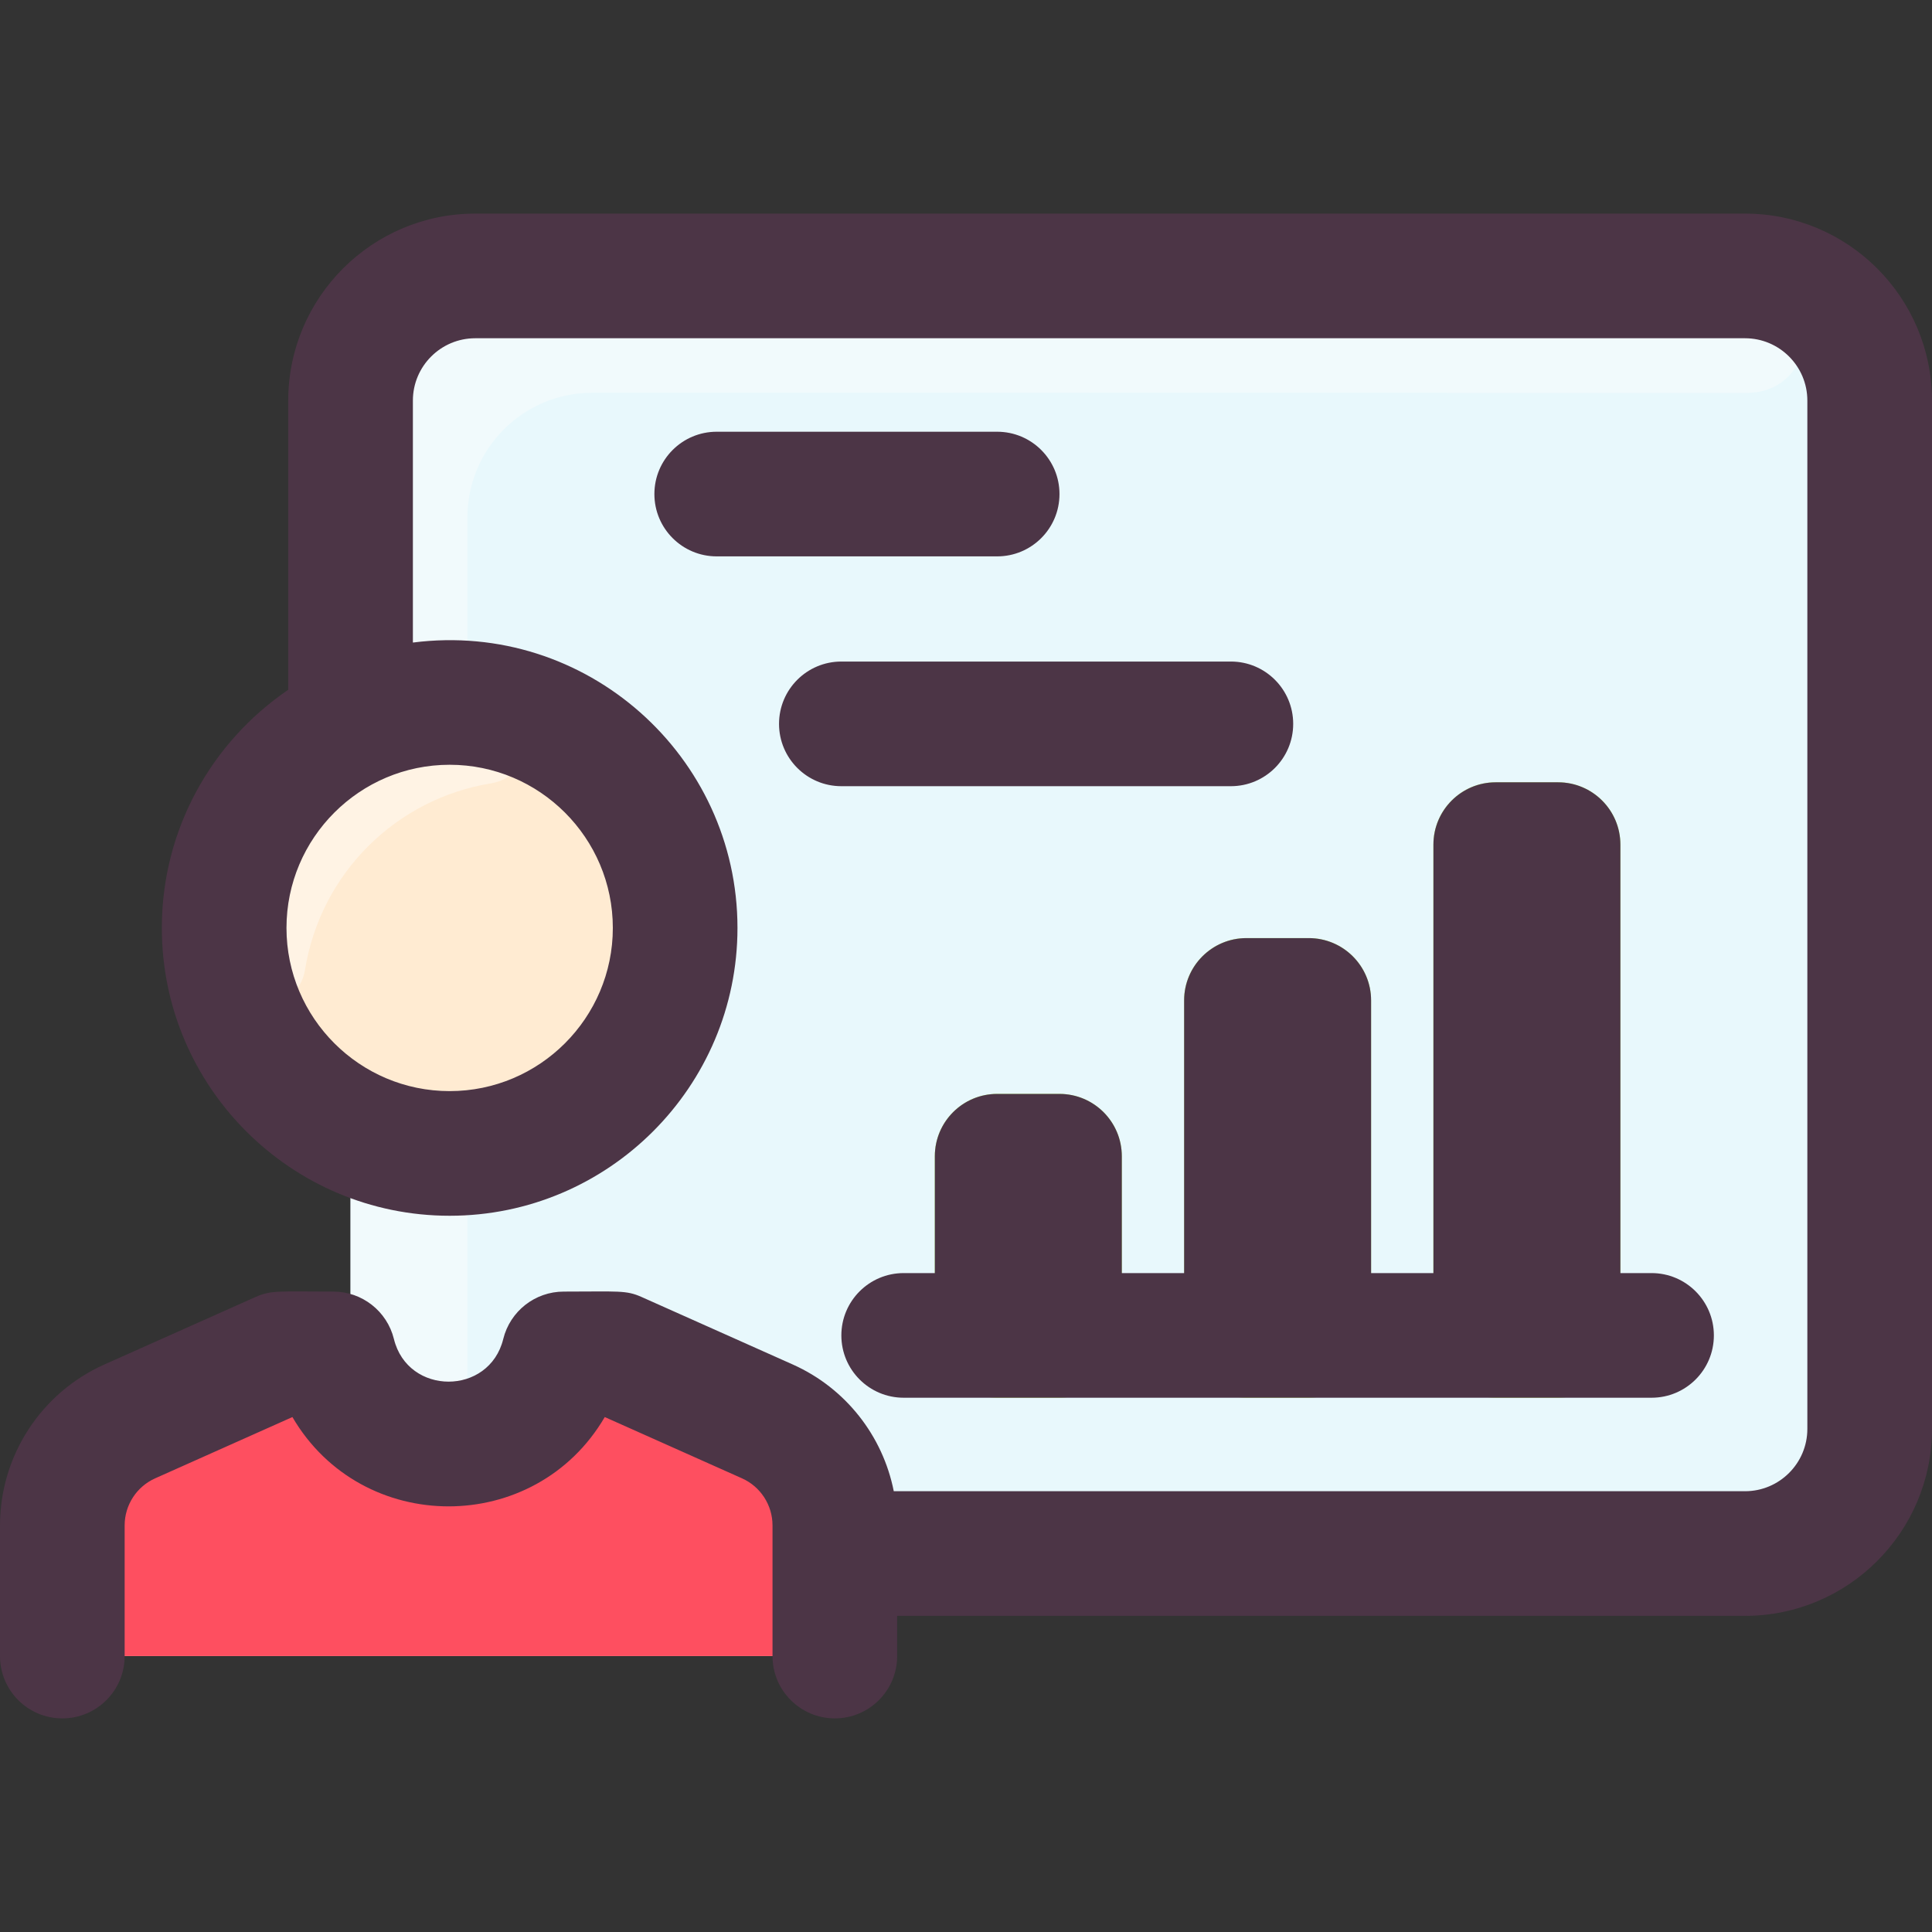 <svg id="Layer_1" enable-background="new 0 0 496 496" height="512" viewBox="0 0 496 496" width="512" xmlns="http://www.w3.org/2000/svg"><rect x="0" y="0" width="496" height="496" fill="#333333" stroke="none"/><path d="m480 102.838v264c0 17.67-14.33 32-32 32h-233.67v12.04c0 7.89-6.39 14.28-14.28 14.28h-169.77c-7.89 0-14.28-6.39-14.28-14.28v-19.27c0-11.53 6.78-21.99 17.31-26.69 40.305-17.999 37.522-17.33 42.66-17.33 9.146 0 12.545 7.696 14.03 9.85v-67.2c-43.201-21.151-43.209-82.865 0-104.02v-83.38c0-17.67 14.33-32 32-32h326c17.67 0 32 14.33 32 32z" fill="#e8f8fc"/><g fill="#b5f26d"><path d="m272 358.838h-16c-8.837 0-16-7.164-16-16v-46c0-8.836 7.163-16 16-16h16c8.837 0 16 7.164 16 16v46c0 8.837-7.163 16-16 16z"/><path d="m336 358.838h-16c-8.837 0-16-7.163-16-16v-86c0-8.837 7.163-16 16-16h16c8.837 0 16 7.163 16 16v86c0 8.837-7.163 16-16 16z"/><path d="m400 358.838h-16c-8.837 0-16-7.163-16-16v-126c0-8.837 7.163-16 16-16h16c8.837 0 16 7.163 16 16v126c0 8.837-7.163 16-16 16z"/></g><path d="m448.437 100.858c-81.79-.041-294.671-.019-296.437-.019-17.67 0-32 14.33-32 32v219.067c0 12.866-15.162 19.809-24.851 11.345-3.493-3.052-5.149-7.044-5.149-11.309v-53.064c0-5.08-2.614-9.749-6.83-12.583-34.178-22.98-34.112-73.196 0-96.132 4.216-2.835 6.83-7.503 6.83-12.583v-74.741c0-17.673 14.327-32 32-32h326c21.232-.001 19.906 30.028.437 30.019z" fill="#f1fafc"/><path d="m214.33 410.878c0 7.887-6.393 14.28-14.28 14.28h-169.77c-7.886 0-14.28-6.393-14.28-14.28v-19.27c0-11.53 6.78-21.99 17.31-26.69 39.211-17.509 37.763-17.33 41.853-17.33 9.498 0 11.944 5.646 14.837 9.85 12.756 18.749 40.869 17.449 51.841-2.458 2.512-4.557 7.296-7.392 12.499-7.392 5.09 0 1.647-.988 42.669 17.33 10.53 4.7 17.32 15.16 17.32 26.69.001.315.001 19.796.001 19.27z" fill="#fe4f60"/><path d="m173.33 238.228c0 43.015-45.237 70.709-83.33 52.01-43.201-21.151-43.209-82.865 0-104.02 38.112-18.708 83.33 9.013 83.33 52.01z" fill="#ffebd2"/><path d="m272.86 290.826c-1.938.006-4.198.012-6.851.012-8.837 0-16.009 7.164-16.009 16.001 0 18.153-.041 29.423-.038 36.573.002 6.271-9.962 7.252-9.962-.574v-46c0-8.837 7.163-16 16-16 17.082 0 16.32-.028 17.32.054 6.29.513 5.852 9.915-.46 9.934z" fill="#ccfca9"/><path d="m336.86 250.826c-1.938.006-4.199.012-6.853.012-8.836 0-16.007 7.167-16.007 16.003 0 43.084-.069 65.093-.03 76.63.021 6.266-9.97 7.332-9.97-.633v-86c0-8.837 7.163-16 16-16 17.083 0 16.32-.028 17.32.054 6.291.513 5.852 9.915-.46 9.934z" fill="#ccfca9"/><path d="m400.86 210.826c-1.938.006-4.199.012-6.852.012-8.836 0-16.008 7.167-16.008 16.003 0 70.238-.097 101.953-.024 116.696.031 6.278-9.976 7.356-9.976-.699v-126c0-8.837 7.163-16 16-16 17.083 0 16.32-.028 17.32.054 6.291.513 5.852 9.915-.46 9.934z" fill="#ccfca9"/><path d="m81.456 358.323c-6.17 1.781-16.159 6.777-38.146 16.596-10.53 4.7-17.31 15.16-17.31 26.69 0 3.963-.006 7.162-.011 9.762-.013 6.319-9.529 6.791-9.956.487-.054-.798-.033.134-.033-20.25 0-11.53 6.78-21.99 17.31-26.69 40.305-17.999 37.522-17.33 42.66-17.33 11.494 0 10.803 9.2 5.486 10.735z" fill="#ff6d7a"/><path d="m214.33 391.608v19.27c0 5.955-2.703 10.765-9.426 12.972-2.763.907-5.36-2.002-4.064-4.606 1.926-3.869 1.49-4.883 1.49-25.636 0-11.53-6.79-21.99-17.32-26.69-13.236-5.911-21.728-9.716-27.237-12.178-3.815-1.705-1.802-8.157 3.207-5.912l36.03 16.09c10.53 4.7 17.32 15.16 17.32 26.69z" fill="#e84857"/><path d="m126.413 181.378c11.037 2.119 10.826 17.911-.268 19.708-24.402 3.953-43.84 23.014-47.858 47.986-1.775 11.034-17.58 11.131-19.692.157-7.751-40.267 27.601-75.572 67.818-67.851z" fill="#fff3e4"/><path d="m352 256.838v70h16v-110c0-8.837 7.163-16 16-16h16c8.837 0 16 7.163 16 16v110h8c8.837 0 16 7.163 16 16s-7.163 16-16 16c-9.191 0-180.253 0-192 0-8.837 0-16-7.163-16-16s7.163-16 16-16h8v-30c0-8.836 7.163-16 16-16h16c8.837 0 16 7.164 16 16v30h16v-70c0-8.837 7.163-16 16-16h16c8.837 0 16 7.164 16 16zm-80-130c0-8.837-7.163-16-16-16h-72c-8.837 0-16 7.163-16 16s7.163 16 16 16h72c8.837 0 16-7.163 16-16zm-56 75h100c8.837 0 16-7.163 16-16s-7.163-16-16-16h-100c-8.837 0-16 7.163-16 16s7.163 16 16 16zm280-99v264c0 26.467-21.533 48-48 48h-217.675v10.323c0 8.837-7.163 16-16 16s-16-7.163-16-16v-33.551c0-5.214-3.076-9.956-7.837-12.081l-35.23-15.73c-17.872 30.586-62.331 30.56-80.19 0l-35.23 15.731c-4.762 2.124-7.838 6.866-7.838 12.08v33.552c0 8.837-7.163 16-16 16s-16-7.163-16-16v-33.552c0-17.823 10.516-34.034 26.79-41.301l38.81-17.329c4.027-1.798 5.935-1.39 19.993-1.39 7.364 0 13.777 5.027 15.537 12.178 3.587 14.585 24.474 14.593 28.067-.001 1.759-7.151 8.172-12.177 15.536-12.177 14.111 0 15.982-.4 19.992 1.39l38.81 17.329c13.552 6.051 23.105 18.307 25.923 32.53h218.542c8.822 0 16-7.177 16-16v-264c0-8.823-7.178-16-16-16h-326c-8.822 0-16 7.177-16 16v62.124c44.525-5.707 83.331 29.122 83.331 73.267 0 40.744-33.147 73.891-73.892 73.891-40.743 0-73.891-33.147-73.891-73.891 0-25.397 12.882-47.838 32.451-61.144v-74.247c0-26.467 21.533-48 48-48h326c26.468-.001 48.001 21.532 48.001 47.999zm-380.561 93.5c-23.099 0-41.891 18.792-41.891 41.891s18.792 41.891 41.891 41.891 41.892-18.792 41.892-41.891-18.793-41.891-41.892-41.891z" fill="#4c3546"/></svg>